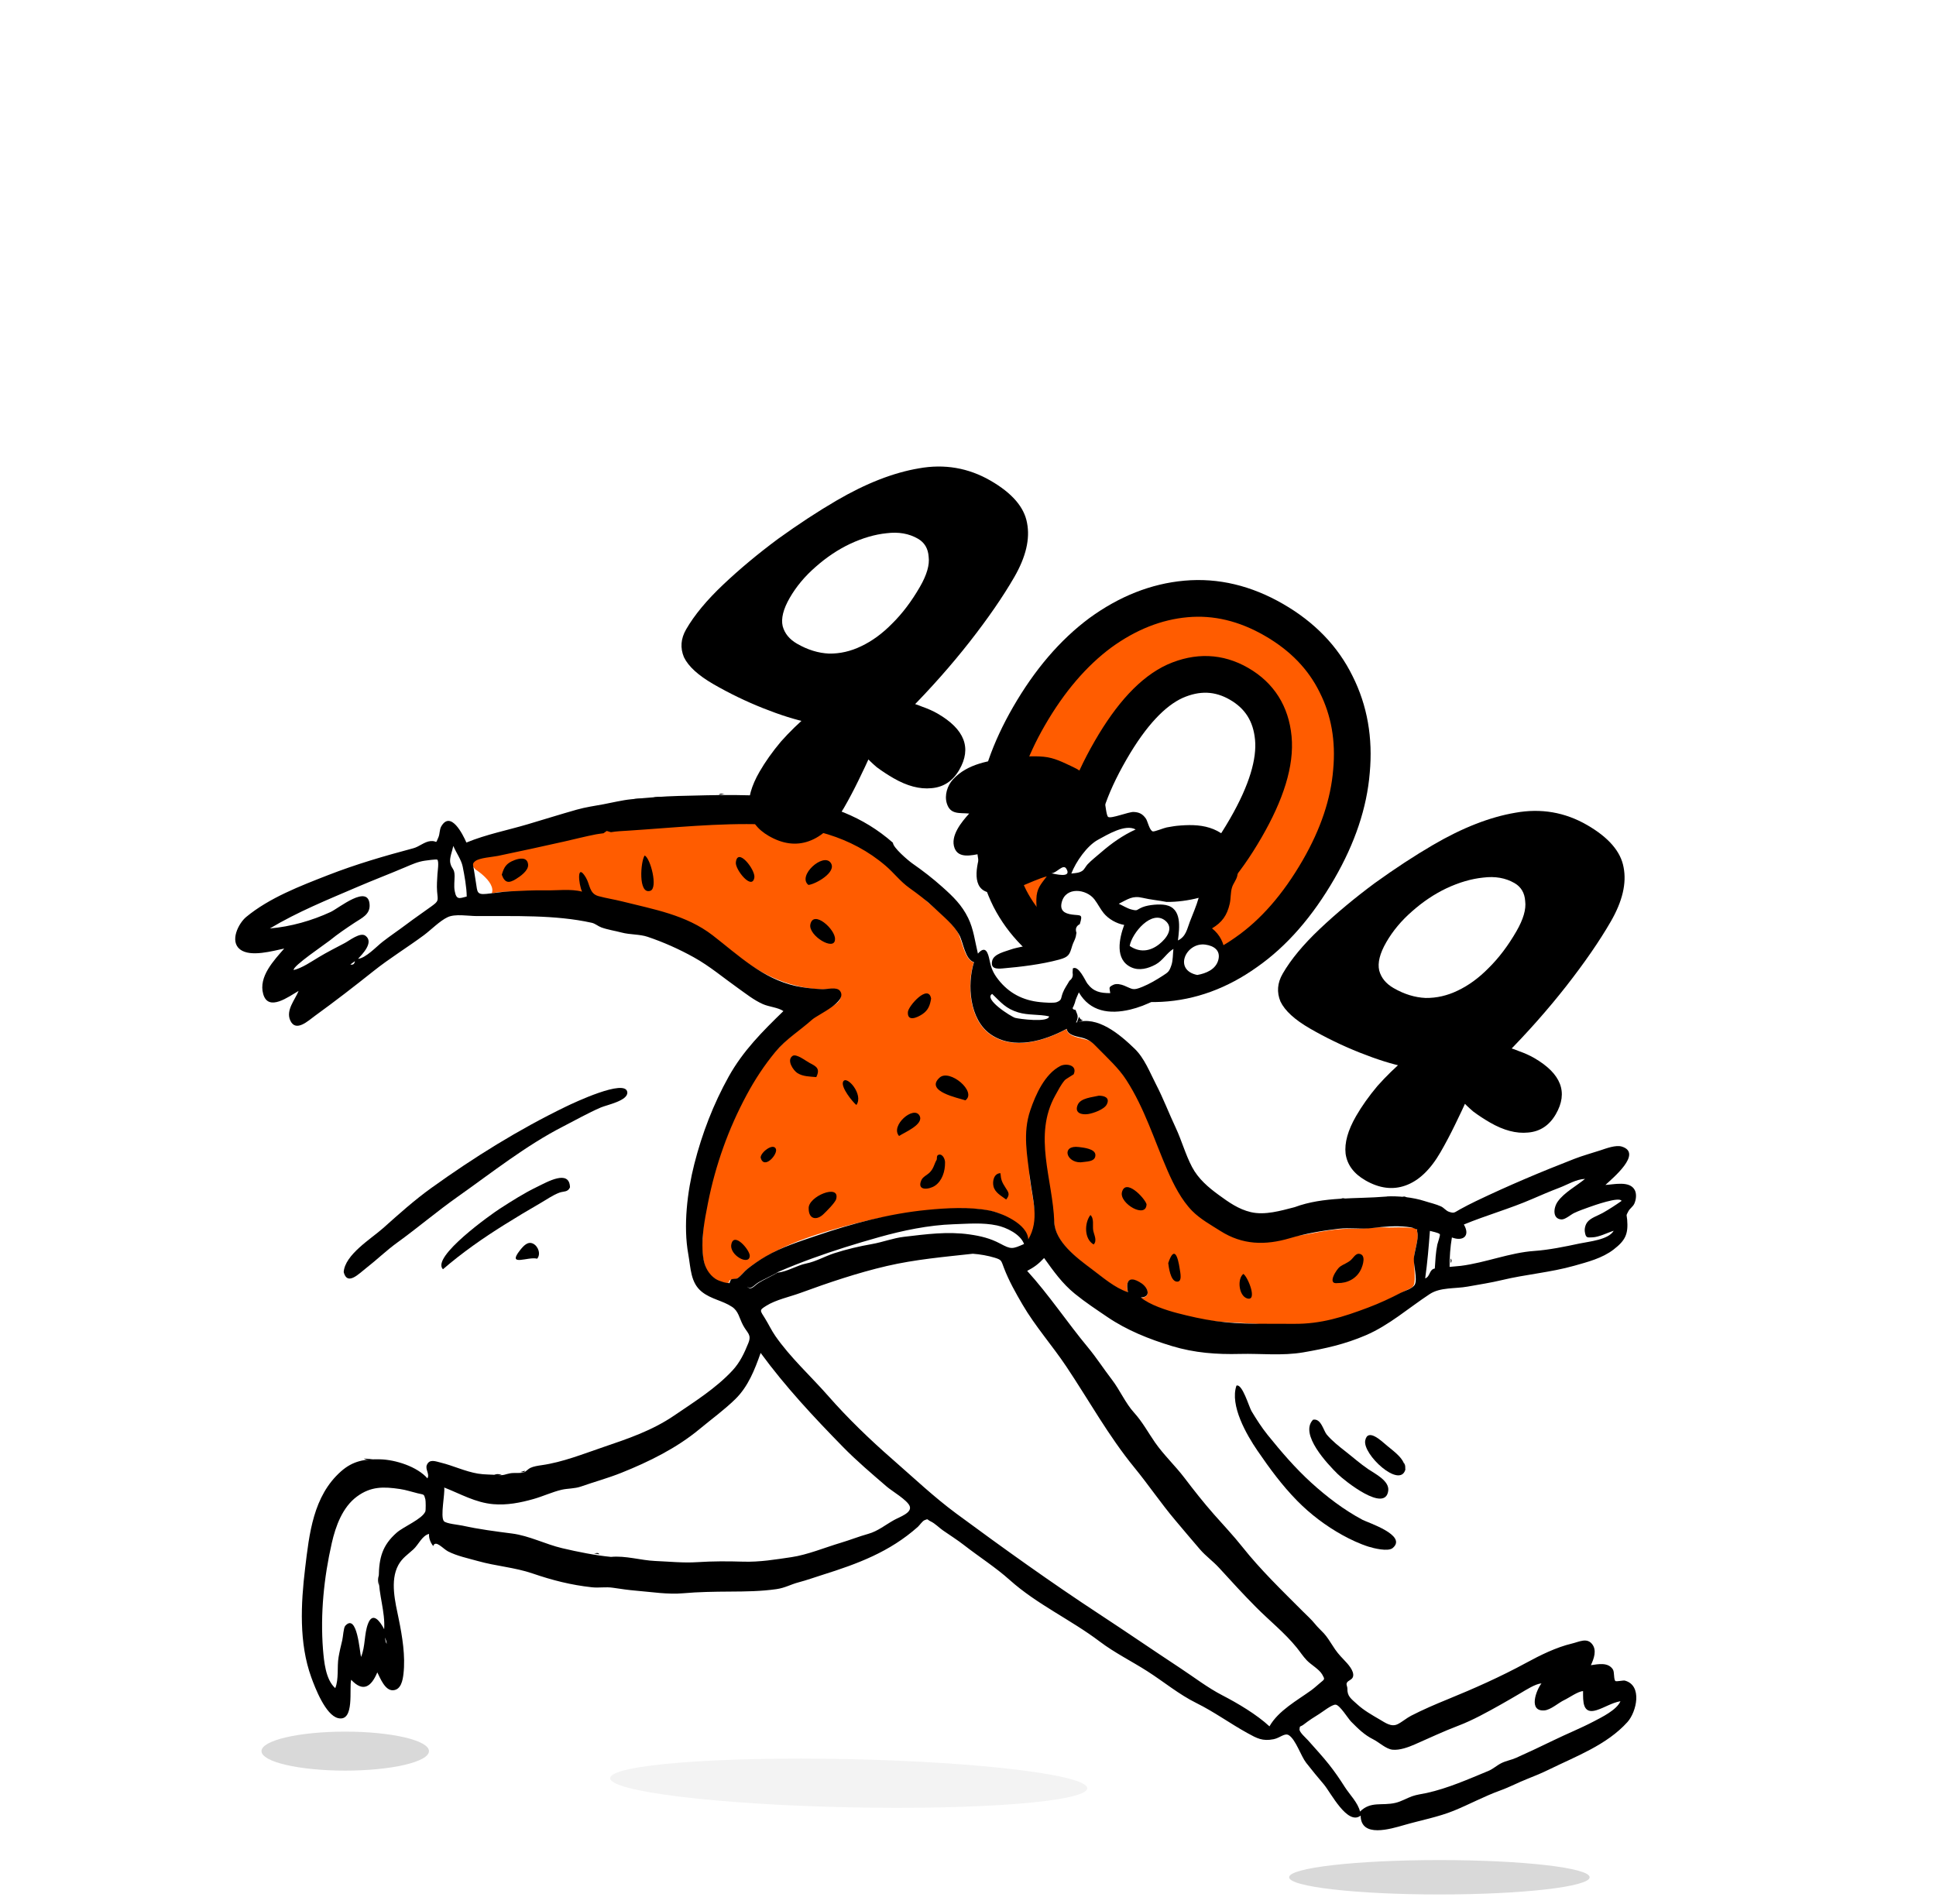 <svg width="844" height="830" viewBox="0 0 720 830" fill="none" xmlns="http://www.w3.org/2000/svg">
  <path
    d="M404.848 418.629C392.724 411.629 383.854 402.659 378.238 391.719C372.706 380.634 370.569 368.335 371.828 354.821C373.171 341.162 378.092 326.972 386.592 312.249C395.509 296.805 405.868 284.696 417.67 275.921C429.616 267.23 442.083 262.303 455.071 261.141C468.058 259.979 480.831 263.023 493.388 270.273C505.801 277.44 514.835 286.793 520.489 298.333C526.227 309.729 528.455 322.37 527.173 336.256C526.036 350.225 521.259 364.499 512.842 379.077C503.759 394.81 493.255 406.836 481.332 415.156C469.552 423.558 457.108 428.113 443.998 428.819C430.888 429.526 417.838 426.129 404.848 418.629ZM423.163 393.407C432.111 398.574 441.59 398.658 451.597 393.658C461.687 388.514 471.524 377.643 481.107 361.044C490.107 345.456 494.104 332.367 493.097 321.778C492.09 311.189 487.111 303.311 478.163 298.145C469.358 293.061 460.047 292.689 450.228 297.028C440.555 301.45 431.218 311.455 422.218 327.044C412.634 343.643 408.138 357.597 408.728 368.908C409.547 380.158 414.358 388.324 423.163 393.407Z"
    fill="#FF5C00" />
  <path
    d="M378.238 391.719L371.08 395.291L371.1 395.332L371.121 395.372L378.238 391.719ZM371.828 354.821L363.867 354.038L363.865 354.058L363.863 354.079L371.828 354.821ZM417.67 275.921L412.963 269.452L412.93 269.476L412.897 269.501L417.67 275.921ZM455.071 261.141L454.358 253.173L454.358 253.173L455.071 261.141ZM520.489 298.333L513.305 301.853L513.324 301.892L513.344 301.931L520.489 298.333ZM527.173 336.256L519.207 335.521L519.203 335.564L519.199 335.607L527.173 336.256ZM481.332 415.156L476.754 408.595L476.72 408.619L476.686 408.643L481.332 415.156ZM443.998 428.819L444.428 436.808L443.998 428.819ZM451.597 393.658L455.172 400.815L455.201 400.8L455.23 400.785L451.597 393.658ZM493.097 321.778L501.061 321.02L493.097 321.778ZM450.228 297.028L446.995 289.711L446.948 289.731L446.902 289.752L450.228 297.028ZM408.728 368.908L400.739 369.325L400.744 369.407L400.749 369.488L408.728 368.908ZM408.848 411.701C397.866 405.361 390.175 397.455 385.355 388.066L371.121 395.372C377.533 407.864 387.581 417.898 400.848 425.557L408.848 411.701ZM385.396 388.146C380.593 378.523 378.659 367.739 379.794 355.563L363.863 354.079C362.479 368.931 364.819 382.746 371.08 395.291L385.396 388.146ZM379.79 355.603C380.998 343.315 385.458 330.214 393.52 316.249L379.664 308.249C370.727 323.729 365.344 339.009 363.867 354.038L379.79 355.603ZM393.52 316.249C402.005 301.554 411.683 290.341 422.443 282.341L412.897 269.501C400.054 279.05 389.013 292.056 379.664 308.249L393.52 316.249ZM422.376 282.39C433.311 274.435 444.422 270.126 455.783 269.109L454.358 253.173C439.744 254.48 425.921 260.024 412.963 269.452L422.376 282.39ZM455.783 269.109C466.948 268.11 478.09 270.679 489.388 277.202L497.388 263.345C483.571 255.368 469.168 251.848 454.358 253.173L455.783 269.109ZM489.388 277.202C500.59 283.669 508.429 291.902 513.305 301.853L527.673 294.813C521.24 281.684 511.012 271.211 497.388 263.345L489.388 277.202ZM513.344 301.931C518.345 311.864 520.364 322.983 519.207 335.521L535.139 336.991C536.545 321.756 534.108 307.593 527.634 294.735L513.344 301.931ZM519.199 335.607C518.176 348.182 513.856 361.322 505.914 375.077L519.771 383.077C528.662 367.677 533.896 352.269 535.147 336.905L519.199 335.607ZM505.914 375.077C497.275 390.041 487.507 401.092 476.754 408.595L485.909 421.717C499.004 412.58 510.243 399.579 519.771 383.077L505.914 375.077ZM476.686 408.643C466.012 416.257 455.008 420.214 443.567 420.831L444.428 436.808C459.208 436.011 473.092 430.86 485.977 421.668L476.686 408.643ZM443.567 420.831C432.218 421.443 420.692 418.539 408.848 411.701L400.848 425.557C414.985 433.719 429.558 437.609 444.428 436.808L443.567 420.831ZM419.163 400.336C430.657 406.972 442.997 406.897 455.172 400.815L448.021 386.501C440.182 390.418 433.566 390.176 427.163 386.479L419.163 400.336ZM455.23 400.785C467.354 394.605 478.156 382.156 488.036 365.044L474.179 357.044C464.892 373.129 456.021 382.423 447.963 386.531L455.23 400.785ZM488.036 365.044C497.35 348.912 502.301 334.06 501.061 321.02L485.133 322.535C485.907 330.674 482.865 341.999 474.179 357.044L488.036 365.044ZM501.061 321.02C499.817 307.944 493.43 297.722 482.163 291.216L474.163 305.073C480.793 308.901 484.362 314.434 485.133 322.535L501.061 321.02ZM482.163 291.216C471.006 284.775 458.995 284.407 446.995 289.711L453.462 304.345C461.098 300.971 467.71 301.347 474.163 305.073L482.163 291.216ZM446.902 289.752C434.99 295.198 424.603 306.912 415.289 323.044L429.146 331.044C437.832 315.999 446.119 307.703 453.554 304.304L446.902 289.752ZM415.289 323.044C405.41 340.156 400.03 355.735 400.739 369.325L416.718 368.491C416.246 359.459 419.859 347.129 429.146 331.044L415.289 323.044ZM400.749 369.488C401.735 383.043 407.782 393.765 419.163 400.336L427.163 386.479C420.934 382.883 417.358 377.272 416.707 368.328L400.749 369.488Z"
    fill="black" />
  <path
    d="M533.217 514.631C528.165 511.714 525.299 507.846 524.617 503.026C524.08 498.29 525.604 492.818 529.187 486.612C531.687 482.282 534.787 477.913 538.486 473.505C542.33 469.181 546.492 465.137 550.975 461.374L550.524 465.155C544.844 463.993 538.248 461.917 530.737 458.928C523.225 455.938 516.005 452.443 509.077 448.443C502.437 444.61 498.155 440.694 496.23 436.695C494.532 432.636 494.85 428.586 497.183 424.544C500.766 418.338 506.16 411.829 513.363 405.019C520.567 398.208 528.545 391.556 537.298 385.062C546.195 378.652 554.706 373.077 562.831 368.338C575.599 360.891 587.527 356.231 598.616 354.357C609.788 352.34 620.209 354.123 629.88 359.706C639.262 365.123 644.568 371.265 645.799 378.134C647.173 385.086 645.319 392.965 640.236 401.769C635.319 410.285 628.817 419.714 620.729 430.056C612.725 440.253 603.874 450.25 594.176 460.047L592.736 456.041C595.174 456.486 597.631 457.23 600.107 458.275C602.666 459.175 604.884 460.167 606.76 461.251C618.596 468.084 621.764 476.264 616.264 485.79C613.43 490.698 609.387 493.367 604.135 493.798C599.026 494.313 593.513 492.862 587.595 489.445C584.997 487.945 582.555 486.343 580.267 484.637C578.208 482.871 576.479 481.199 575.08 479.622L577.437 479.539C576.143 482.448 574.431 486.079 572.303 490.432C570.259 494.64 568.153 498.62 565.986 502.373C561.57 510.023 556.463 514.869 550.665 516.91C545.095 518.89 539.279 518.131 533.217 514.631ZM545.529 430.806C550.148 433.473 554.803 434.91 559.495 435.117C564.27 435.179 568.926 434.115 573.463 431.923C578.228 429.67 582.718 426.393 586.934 422.091C591.377 417.728 595.432 412.371 599.099 406.02C602.099 400.824 603.369 396.458 602.909 392.921C602.677 389.323 601.118 386.69 598.231 385.024C594.334 382.774 589.79 381.978 584.598 382.637C579.489 383.152 574.17 384.699 568.638 387.279C563.335 389.799 558.317 393.156 553.585 397.352C548.937 401.404 545.196 405.884 542.362 410.791C539.529 415.699 538.498 419.818 539.268 423.15C540.122 426.338 542.209 428.89 545.529 430.806Z"
    fill="black" />
  <path
    d="M281.835 533.128C306.48 509.482 353.161 516.892 373.421 523.553H375.502C380.914 529.797 391.904 542.286 392.57 542.286C393.236 542.286 384.799 545.894 380.498 547.698L358.434 542.286L321.8 547.698L261.436 567.68C257.967 566.015 257.19 556.773 281.835 533.128Z"
    fill="white" />
  <path fill-rule="evenodd" clip-rule="evenodd"
    d="M369.75 451.041C379.788 458.052 393.232 453.941 402.984 448.665C403.57 452.752 411.208 452.364 413.945 454.335C418.258 457.441 423.091 463.096 426.475 467.215C434.289 476.729 439.119 490.024 443.493 501.423C447.999 513.162 453.562 523.231 465.143 529.758C468.885 531.866 472.509 534.694 476.349 536.672C480.94 539.037 486.259 540.193 491.309 539.814C497.325 539.362 502.515 539.174 508.413 538.04C514.715 536.829 521.441 535.56 527.684 535.751C532.317 535.893 536.994 534.95 541.51 535.164C544.283 535.295 547.031 535.06 549.798 535.176C550.895 535.221 551.752 535.213 552.883 535.315C555.565 535.556 555.608 535.266 556.002 537.642C556.467 540.451 554.671 545.013 554.494 547.896C554.288 551.247 554.856 554.556 554.734 557.878C554.596 561.61 553.521 561.267 550.26 562.978C547.097 564.638 544.09 566.237 540.82 567.7C531.455 571.893 521.565 575.996 511.234 577.151C498.839 578.538 485.926 577.068 473.609 576.534C466.746 576.238 459.634 575.06 453.032 573.375C447.838 572.049 439.419 569.357 435.361 565.872C440.005 565.663 438.376 561.54 435.666 559.717C430.727 556.396 428.514 557.99 429.697 563.561C423.883 561.657 418.684 557.044 413.735 553.35C407.371 548.601 397.927 541.466 397.551 532.923C397.126 523.289 385.778 503.845 386.959 513.983C388.02 523.095 392.005 535.411 386.959 543.947C386.74 538.83 377.62 530.422 373.327 528.981C365.692 526.418 356.627 526.815 348.674 527.304C333.938 528.208 319.158 531.106 305.02 535.011C290.758 538.95 275.491 544.067 263.646 553.419C262.187 554.572 260.824 556.483 259.339 557.476C258.821 557.822 257.269 557.625 256.531 558.009C254.567 559.028 257.547 559.2 254.318 559.439C253.619 559.49 251.785 558.741 251.31 558.525C243.501 554.98 243.944 545.501 244.41 538.238C245.479 521.548 250.869 504.707 257.453 489.472C263.343 475.845 271.377 461.236 283.023 451.694C288.118 447.521 293.178 442.625 299.046 439.65C301.275 438.521 305.284 436.753 304.405 433.376C303.467 429.772 299.205 431.527 296.209 431.382C280.644 430.633 268.095 424.08 256.311 414.117C244.234 403.908 231.544 400.46 216.553 396.601C212.236 395.49 182.557 388.358 178.298 388.395C173.586 388.437 168.893 388.59 164.185 388.679C161.387 388.732 158.586 388.726 155.784 388.951C153.529 389.132 151.044 390.064 148.797 389.822C146.691 389.596 146.856 390.221 145.821 388.656C145.092 387.555 145.289 385.275 145.078 383.934C144.894 382.763 144.709 381.591 144.525 380.42C143.944 376.723 141.227 374.833 144.222 373.339C148.622 371.144 157.686 369.153 162.499 368.272C167.106 367.429 193.189 361.186 201.909 359.488C206.253 358.642 258.847 356.684 260.809 356.67C279.705 356.54 320 366.948 329.052 375.266C338.104 383.584 338.114 389.617 342.026 392.982C346.398 396.742 352.316 401.419 355.391 406.293C357.47 409.588 358.268 418.307 362.52 419.59C359.432 429.474 360.545 444.611 369.75 451.041Z"
    fill="#FF5C00" />
  <path
    d="M557.008 561.436L559.089 529.797C562.975 530.352 570.829 531.462 571.162 531.462C571.495 531.462 612.653 516.753 633.191 509.398L634.856 518.141H637.354L648.594 522.304L643.182 531.462C644.153 531.879 645.846 533.461 644.847 536.458C643.848 539.455 638.88 544.09 636.521 546.033L593.642 552.277L557.008 561.436Z"
    fill="white" stroke="black" />
  <path
    d="M134.048 365.775L48.707 403.242V405.74H75.766L59.531 423.224L75.766 436.546L104.491 417.396C112.54 410.735 131.967 396.665 145.288 393.667C158.61 390.67 150.839 382.705 145.288 379.097L134.048 365.775Z"
    fill="white" />
  <path
    d="M353.854 537.29L263.518 570.178C263.518 570.178 266.831 570.79 270.178 578.92C273.092 585.998 266.57 596.821 261.436 601.401C252.416 608.061 221.804 626.545 171.515 647.194C145.538 654.853 132.661 647.055 129.469 642.198L124.474 648.026L99.496 642.198C94.222 644.557 82.094 653.771 75.766 671.755C69.439 689.739 72.02 714.495 74.101 724.625L86.59 744.608C87.145 740.167 88.588 729.954 89.921 724.625C91.253 719.297 94.916 725.18 96.582 728.788L102.826 720.879H111.152L107.405 686.326C108.238 682.44 110.736 673.753 114.066 670.09C117.396 666.427 124.335 666.066 127.388 666.343L224.385 687.575L301.401 680.914L342.198 655.936L490.401 757.929L499.976 752.517L527.868 788.735L536.194 792.898L633.608 757.929C637.909 753.211 646.763 742.609 647.762 737.947C648.761 733.284 638.742 737.114 633.608 739.612C633.746 736.698 630.277 732.285 615.29 737.947C600.304 743.608 613.209 730.592 621.535 723.376L557.425 754.599H536.194L518.709 730.037L501.224 716.299L379.249 550.196L353.854 537.29Z"
    fill="white" />
  <path
    d="M368.841 443.543L367.592 421.063L388.407 416.484L396.733 409.406V389.424L395.484 376.935L415.466 363.197L433.783 359.451L452.517 374.854L467.504 386.926L461.675 402.329C463.618 404.272 468.086 409.073 470.418 412.737C473.332 417.316 470.834 418.565 467.504 424.81C464.173 431.054 463.341 429.389 459.178 431.054C455.847 432.386 452.517 427.446 451.268 424.81L449.186 428.14L418.38 437.715L407.973 428.14L400.063 446.041C394.79 447.428 381.163 448.872 368.841 443.543Z"
    fill="white" />
  <path fill-rule="evenodd" clip-rule="evenodd"
    d="M90.738 420.52C91.937 420.796 92.517 420.32 92.725 419.081C91.94 419.65 91.339 420.085 90.738 420.52ZM106.433 713.96C105.37 714.019 106.422 716.713 106.558 716.702C106.516 715.788 106.475 714.874 106.433 713.96ZM396.317 380.76C397.702 380.993 405.503 383.126 402.877 378.775C401.465 376.437 398.619 380.762 396.317 380.76ZM370.542 433.359C366.574 435.555 378.817 443.308 380.569 443.794C382.28 444.268 395.182 445.979 395.336 443.137C390.833 442.141 386.31 442.743 381.898 441.412C376.499 439.783 374.415 437.102 370.542 433.359ZM563.505 553.083C563.742 549.547 563.885 546.114 564.603 542.633C564.752 541.911 565.968 538.58 565.698 538.146C565.274 537.467 562.04 536.9 561.372 536.672C560.858 543.597 560.274 550.5 559.312 557.383C561.572 556.603 560.982 553.495 563.505 553.083ZM141.465 390.893C141.465 387.103 140.455 381.465 139.699 377.787C139.081 374.781 136.88 371.856 135.622 368.832C135.229 370.914 133.854 374.093 134.294 376.216C134.869 378.983 136.18 378.529 136.18 381.935C136.18 384.006 135.837 386.364 136.214 388.401C136.954 392.413 138.142 391.772 141.465 390.893ZM433.086 361.655C428.543 359.138 420.777 363.925 416.704 366.126C411.869 368.74 407.005 375.767 405.044 380.87C406.965 380.657 408.59 380.621 409.986 379.586C410.705 379.054 411.462 377.55 412.141 376.84C413.892 375.008 416.098 373.303 418.019 371.636C422.599 367.665 427.551 364.15 433.086 361.655ZM459.941 425.097C463.715 424.433 468.065 422.719 469.144 418.469C470.188 414.362 467.177 412.373 463.498 411.863C455.056 410.689 449.347 422.938 459.941 425.097ZM430.485 412.421C434.646 415.327 439.196 414.96 443.317 411.713C446.617 409.114 449.839 404.669 446.098 401.491C440.09 396.386 431.477 406.832 430.485 412.421ZM610.004 733.975C607.398 734.134 603.198 736.857 600.913 738.199C598.046 739.881 595.03 741.655 592.257 743.207C586.503 746.428 580.038 750.043 573.658 752.459C567.402 754.827 561.094 757.805 554.706 760.606C551.973 761.804 548.148 763.204 545.05 762.878C542.214 762.581 539.236 759.665 536.696 758.388C532.751 756.405 530.186 753.83 527.033 750.657C525.66 749.275 522.164 743.466 520.31 743.249C518.726 743.063 514.396 746.528 513.16 747.271C511.248 748.422 508.363 750.308 506.547 751.754C504.749 753.185 504.649 752.133 504.524 754.013C504.438 755.29 507.369 757.798 508.272 758.827C511.308 762.287 514.477 765.673 517.343 769.282C519.806 772.382 522.097 775.71 524.213 779.058C526.264 782.305 530.065 786.063 530.892 789.861C535.664 785.189 540.351 787.467 546.349 786.06C548.946 785.45 551.253 784.01 553.685 783.157C555.713 782.446 557.891 782.213 559.978 781.752C569.236 779.708 578.218 775.708 586.877 772.131C588.9 771.295 590.578 769.698 592.532 768.732C594.626 767.697 596.913 767.352 599.024 766.4C604.455 763.951 609.962 761.376 615.332 758.755C621.093 755.943 627.164 753.511 632.816 750.543C636.231 748.75 642.856 745.536 644.434 741.74C640.661 742.416 637.494 744.565 634 745.652C627.838 747.569 628.14 741.769 628.14 737.348C626.078 737.348 621.938 740.306 619.964 741.223C617.415 742.409 614.071 745.542 611.241 745.752C604.238 746.273 607.622 737.061 610.004 733.975ZM362.608 419.514C358.696 418.333 357.914 410.856 356.257 407.763C353.814 403.202 349.131 399.508 345.396 395.944C341.959 392.666 338.28 389.892 334.425 387.139C330.477 384.319 327.744 380.609 324.113 377.499C308.947 364.512 290.428 360.115 270.856 359.436C251.194 358.755 231.35 360.926 211.594 362.189C209.076 362.349 206.827 362.42 204.315 362.845C203.712 362.663 203.109 362.48 202.506 362.298L201.108 363.304C200.14 363.447 198.762 363.595 197.871 363.768C193.267 364.66 188.666 365.848 184.064 366.889C174.31 369.094 164.878 371.121 155.047 373.181C152.703 373.672 147.001 373.988 145.163 375.475C143.736 376.629 144.269 377.083 144.603 379.203C144.909 381.153 145.215 383.102 145.522 385.052C146.118 388.837 145.859 390.143 149.951 389.751C153.47 389.414 156.899 388.79 160.456 388.629C165.571 388.396 170.77 388.099 175.886 388.2C180.954 388.301 186.793 387.46 191.754 388.759C190.225 385.553 189.324 375.842 193.383 382.562C195.291 385.721 194.819 389.593 198.921 390.721C202.265 391.64 205.904 392.177 209.351 393.049C222.941 396.49 237.106 398.861 248.699 407.818C260.061 416.596 270.403 426.702 284.946 429.906C288.435 430.675 292.677 431.123 296.35 431.3C298.489 431.403 302.741 430.108 304.195 432.04C307.725 436.729 294.651 442.246 292.031 444.582C286.704 449.331 280.683 453.043 276.071 458.586C271.251 464.379 267.108 470.691 263.558 477.298C255.57 492.16 249.929 507.92 246.65 524.462C245.098 532.293 243.344 541.263 244.739 549.276C245.302 552.509 247.114 555.728 249.902 557.571C250.808 558.17 251.944 558.585 252.992 558.9C253.982 559.225 254.997 559.417 256.038 559.476C256.153 558.891 256.375 558.351 256.703 557.858C257.44 557.475 258.991 557.672 259.508 557.326C260.993 556.333 262.354 554.423 263.812 553.271C266.345 551.271 269.079 549.371 271.865 547.756C278.89 543.684 286.539 541.29 294.057 538.728C309.534 533.456 325.744 529.134 342.177 527.524C350.85 526.675 360.596 526.153 369.191 527.762C374.733 528.8 385.979 533.669 386.268 540.397C391.294 531.893 388.107 522.946 387.029 513.856C385.823 503.697 383.753 494.101 387.164 484.075C389.484 477.254 393.476 468.256 400.26 464.772C402.69 463.525 407.875 464.278 406.075 468.399C406.029 468.505 402.645 470.431 402.164 470.992C400.518 472.909 399.272 475.414 398.045 477.614C388.295 495.112 396.971 514.216 397.611 532.785C397.907 541.358 407.434 548.462 413.782 553.202C418.716 556.885 423.935 561.508 429.732 563.408C428.551 557.839 430.761 556.246 435.697 559.566C438.405 561.388 440.032 565.508 435.393 565.716C439.051 568.86 446.523 571.296 451.172 572.506C456.62 573.924 462.195 575.187 467.869 575.99C479.2 577.593 490.737 577.084 502.129 577.201C513.859 577.321 523.647 574.189 534.423 570.12C539.37 568.252 544.019 566.092 548.724 563.639C550.32 562.806 553.94 561.84 554.817 560.018C555.948 557.671 554.258 551.584 554.359 548.9C554.465 546.043 556.585 540.106 555.938 537.503C555.319 535.011 556.888 536.761 554.357 535.515C553.673 535.178 552.138 535.004 551.3 534.909C546.614 534.381 541.073 534.815 536.519 535.402C531.302 536.074 526.468 535.168 521.395 535.767C514.354 536.599 507.13 537.847 500.328 539.863C489.595 543.045 479.662 542.818 470.071 536.732C466.014 534.157 461.235 531.514 457.757 527.991C453.084 523.255 449.658 516.511 447.019 510.464C441.213 497.161 436.983 483.194 429.034 470.92C425.627 465.66 420.89 461.38 416.514 456.901C414.444 454.783 413.254 453.562 410.419 452.651C408.132 451.916 403.487 451.691 403.04 448.573C393.296 453.848 379.865 457.95 369.833 450.947C360.636 444.528 359.525 429.382 362.608 419.514ZM362.103 546.641C349.405 548.043 337.108 549.094 324.62 551.985C312.021 554.901 298.878 559.347 286.918 563.737C282.227 565.459 276.282 566.674 272.035 569.341C268.883 571.319 269.276 571.245 271.538 574.889C273.053 577.331 274.327 580.063 275.947 582.406C282.534 591.932 291.557 600.081 299.128 608.724C307.492 618.272 317.292 627.726 326.878 636.093C336.097 644.14 345.187 652.761 354.989 659.992C375.422 675.063 396.115 689.926 417.35 703.844C429.143 711.574 440.654 719.493 452.48 727.278C458.628 731.325 464.365 735.795 470.898 739.176C477.638 742.665 485.872 747.551 491.421 752.703C495.294 745.854 503.485 741.42 509.614 736.989C510.838 736.105 512.153 734.91 513.326 733.918C515.557 732.031 515.669 732.345 514.477 730.185C513.166 727.811 509.59 725.898 507.717 723.933C506.004 722.135 504.874 720.314 503.318 718.391C498.145 711.995 491.481 706.684 485.691 700.865C480.116 695.264 474.933 689.576 469.484 683.611C466.785 680.657 463.719 678.531 461.131 675.542C457.538 671.39 453.994 667.138 450.446 662.945C444.078 655.419 438.729 647.432 432.533 639.868C421.26 626.105 412.709 610.546 402.841 595.782C396.786 586.723 389.298 578.265 383.792 568.845C380.76 563.657 377.839 558.487 375.667 552.818C374.429 549.589 374.728 549.337 371.707 548.392C368.792 547.48 365.112 546.848 362.103 546.641ZM204.345 678.82C210.773 678.2 217.386 680.334 223.624 680.597C229.69 680.854 235.895 681.514 241.971 681.114C248.64 680.677 255.347 680.69 261.99 680.896C269.191 681.12 276.051 679.954 282.992 678.936C290.008 677.907 297.65 674.716 304.509 672.675C308.567 671.467 312.47 669.901 316.547 668.762C320.67 667.611 323.956 664.875 327.713 662.775C330.276 661.342 335.711 659.607 334.573 656.66C333.562 654.041 326.821 650.11 324.616 648.208C318.096 642.582 311.486 636.999 305.446 630.824C292.635 617.727 280.427 604.663 269.604 589.882C267.033 597.156 264.194 604.537 258.51 610.075C253.681 614.78 248.115 618.813 242.956 623.097C232.938 631.417 220.884 637.344 208.918 642.136C202.996 644.508 197.271 646.029 191.304 648.126C188.479 649.12 185.472 648.926 182.823 649.549C178.81 650.494 174.618 652.446 170.553 653.593C164.824 655.211 159.031 656.345 153.04 655.83C145.244 655.159 138.762 651.337 131.662 648.572C132.031 651.334 129.91 661.125 131.482 663.192C132.354 664.337 137.932 664.808 139.66 665.194C146.711 666.768 154.217 667.72 161.262 668.632C168.733 669.6 175.779 673.298 183.069 675.018C189.948 676.642 197.547 678.155 204.345 678.82ZM78.805 719.113C79.254 724.354 79.909 732.277 84.152 736.047C85.777 732.103 84.876 726.772 85.595 722.569C86.023 720.066 86.604 717.602 87.209 715.136C87.552 713.737 87.763 709.701 88.494 708.889C93.742 703.052 94.805 720.424 95.4 722.444C97.342 717.759 96.701 712.558 98.426 707.982C100.49 702.507 103.716 706.913 105.475 710.35C105.994 702.791 103.024 695.172 103.129 687.469C103.242 679.254 104.639 673.789 110.931 668.258C113.94 665.613 121.975 662.377 123.422 659.051C123.669 658.487 123.606 654.317 123.445 653.736C122.77 651.292 123.022 651.794 120.055 651.082C117.455 650.458 115.036 649.618 112.405 649.228C105.239 648.166 99.718 648.016 93.644 652.478C87.328 657.119 84.326 665.376 82.641 672.788C79.199 687.927 77.613 703.622 78.805 719.113ZM574.894 551.916C585.627 550.547 596.252 546.156 606.838 545.426C613.203 544.988 620.299 543.53 626.534 542.194C630.635 541.315 639.202 540.592 641.491 536.625C638.726 537.476 635.079 539.415 632.189 539.49C630.064 539.546 629.324 539.947 628.904 537.031C628.703 535.635 629.157 533.961 630.004 532.864C631.462 530.975 634.586 530.051 636.708 528.849C639.567 527.23 642.226 525.497 644.919 523.612C644.098 521.575 632.622 525.661 630.825 526.307C628.597 527.108 626.338 527.885 624.199 528.906C622.796 529.577 620.363 531.741 618.778 531.683C614.771 531.538 615.132 526.703 617.074 523.924C619.824 519.989 625.307 517.06 628.999 514.001C625.051 514.169 621.464 516.477 617.836 517.857C613.827 519.384 609.763 521.117 605.84 522.82C596.212 527 585.955 529.865 576.165 533.898C579.108 538.918 575.763 541.389 570.955 539.543C570.231 543.778 569.948 548.091 569.948 552.376C571.596 552.222 573.245 552.069 574.894 551.916ZM128.71 381.049C128.764 380.121 129.466 375.597 128.634 374.814C128.342 374.541 123.66 375.2 123.199 375.268C120.154 375.715 117.637 376.855 114.785 378.07C107.806 381.043 100.747 383.725 93.781 386.719C80.739 392.323 67.82 397.528 55.644 404.814C64.692 404.049 73.948 401.428 82.186 397.608C85.671 395.993 98.75 385.132 99.135 394.582C99.305 398.764 95.704 400.251 92.663 402.266C88.94 404.733 85.291 407.179 81.834 410.003C79.995 411.505 65.337 421.363 66.046 422.94C69.77 422.05 73.772 419.239 77.052 417.28C80.701 415.098 84.529 413.158 88.297 411.175C90.353 410.093 95.042 406.335 97.3 407.978C101.213 410.826 95.85 416.117 94.088 418.064C97.513 417.708 102.103 412.721 104.767 410.643C108.137 408.014 111.681 405.666 115.101 403.079C118.675 400.375 122.419 397.839 126.048 395.201C129.438 392.737 128.889 392.751 128.556 388.691C128.348 386.142 128.564 383.594 128.71 381.049ZM276.952 554.89C281.361 554.438 285.314 551.725 289.548 550.875C293.72 550.038 297.658 547.715 301.761 546.397C307.157 544.664 312.619 543.382 318.194 542.404C322.872 541.583 327.387 539.804 332.07 539.26C341.733 538.137 350.959 536.839 360.688 538.223C365.504 538.907 369.722 539.918 374.029 542.22C378.822 544.782 379.294 544.655 384.441 542.39C382.832 538.059 376.728 535.183 372.632 534.302C366.46 532.973 359.991 533.572 353.706 533.781C342.853 534.143 331.584 536.501 321.185 539.424C301.249 545.028 282.09 551.553 263.766 560.889C265.316 563.019 266.95 560.43 268.746 559.335C271.37 557.735 274.275 556.444 276.952 554.89ZM446.549 393.249C443.072 392.562 439.595 392.285 436.123 391.459C431.735 390.414 429.813 392.003 425.728 394.045C427.363 394.79 429.446 396.079 431.185 396.529C434.246 397.321 433.222 396.68 436.132 395.515C438.714 394.481 443.574 394.065 446.23 394.604C453.346 396.048 452.204 404.448 451.523 410.046C455.029 408.343 455.473 405.135 456.72 401.872C458.069 398.34 459.521 395.133 460.559 391.46C456.12 392.622 451.161 393.298 446.549 393.249ZM502.399 526.332C515.022 521.619 529.199 522.823 542.183 521.724C547.181 521.301 554.088 522.058 559.006 523.66C561.363 524.427 564.016 524.989 566.25 526.027C567.451 526.586 568.421 527.925 569.655 528.339C572.071 529.149 571.946 528.674 574.535 527.255C576.806 526.01 579.094 524.823 581.427 523.703C595.543 516.931 609.788 510.927 624.314 505.28C628.086 503.813 631.836 502.825 635.711 501.546C638.159 500.739 642.438 499.092 645.071 499.929C654.25 502.849 640.895 513.815 637.886 516.639C641.631 516.464 648.509 514.716 650.677 518.882C651.576 520.61 651.26 523.136 650.455 524.864C649.865 526.13 648.58 526.86 647.931 528.055C646.708 530.308 647.179 529.498 647.365 531.754C647.881 538.018 646.654 540.792 641.434 544.81C636.501 548.609 630.12 550.228 624.237 551.89C613.947 554.798 603.151 555.622 592.73 558.132C587.829 559.312 582.713 560.076 577.799 560.967C572.34 561.956 565.92 561.19 561.299 564.22C552.066 570.276 543.599 577.835 533.35 582.215C524.304 586.081 515.872 587.973 506.153 589.642C497.004 591.213 487.527 590.098 478.693 590.323C468.361 590.587 458.778 589.881 448.929 586.903C438.913 583.875 429.252 580 420.731 574.208C415.916 570.936 411.123 567.782 406.593 564.097C401.068 559.602 397.307 554.278 393.175 548.503C390.802 551.063 388.904 552.485 385.798 554.123C395.283 564.543 403.292 576.631 412.293 587.481C416.045 592.003 419.157 596.879 422.714 601.497C426.234 606.068 428.576 611.723 432.441 615.976C436.049 619.945 438.493 624.546 441.552 628.95C445.303 634.351 450.35 639.077 454.344 644.334C458.465 649.76 462.683 655.112 467.16 660.201C471.309 664.916 475.724 669.562 479.605 674.461C487.5 684.429 496.854 693.437 505.831 702.439C507.672 704.284 509.693 706.072 511.327 708.106C512.532 709.606 513.704 710.599 515.155 712.161C516.371 713.469 517.855 715.755 518.849 717.337C520.603 720.131 521.654 721.357 523.959 723.772C525.479 725.365 528.51 728.535 527.86 731.007C527.461 732.524 525.624 732.576 525.108 733.843C524.82 734.549 525.415 735.449 525.392 736.158C525.284 739.637 526.971 740.601 529.744 743.149C532.54 745.719 536.15 747.773 539.443 749.69C541.926 751.137 544.501 753.101 547.251 751.782C549.162 750.864 551.148 749.116 553.158 748.079C558.247 745.453 563.743 743.096 568.931 740.98C580.528 736.25 592.152 731.101 603.283 725.041C609.562 721.623 616.412 718.238 623.326 716.59C626.439 715.847 629.724 713.979 632.017 716.752C634.292 719.502 632.825 723.253 631.549 726.033C634.769 725.569 639.037 724.661 641.121 727.852C641.91 729.06 641.398 732.25 642.26 732.953C642.641 733.263 645.716 732.587 646.323 732.747C654.173 734.813 651.436 746.446 647.488 750.827C638.468 760.836 625.011 765.771 613.271 771.537C610.199 773.045 607.087 774.336 603.922 775.576C599.868 777.166 596.158 779.174 592.042 780.657C585.186 783.129 578.559 786.72 571.876 789.449C565.053 792.236 557.455 793.627 550.287 795.694C544.206 797.446 531.301 801.448 531.169 791.623C525.43 796.093 518.091 781.502 515.169 778.056C512.533 774.949 509.911 771.791 507.411 768.574C505.129 765.637 502.886 758.494 499.896 756.58C498.069 755.41 496.047 757.751 493.236 758.309C488.356 759.278 485.938 757.905 481.822 755.638C474.283 751.485 467.33 746.378 459.6 742.561C451.946 738.781 445.415 733.3 438.237 728.707C431.359 724.305 423.919 720.637 417.461 715.748C404.797 706.159 390.071 699.536 378.189 688.887C372.065 683.397 364.878 678.825 358.341 673.735C355.363 671.415 352.213 669.442 349.12 667.296C347.379 666.087 345.705 664.292 343.798 663.373C341.906 662.461 342.867 662.103 341.098 662.792C340.089 663.184 338.933 665.014 338.103 665.751C325.828 676.656 311.966 681.813 296.474 686.679C292.966 687.78 289.702 688.977 286.143 689.909C282.747 690.798 280.262 692.329 276.566 692.863C269.748 693.849 263.033 693.902 256.167 693.943C249.405 693.983 242.45 694.086 235.885 694.671C229.128 695.273 222.101 694.115 215.47 693.567C212.113 693.289 208.645 692.793 205.282 692.281C202.003 691.783 199.233 692.416 196.006 692.063C186.936 691.073 178.861 689.017 170.219 686.059C162.332 683.36 154.278 682.873 146.298 680.619C142.056 679.421 137.252 678.435 133.343 676.43C131.122 675.29 127.853 671.194 126.853 674.098C125.668 672.57 124.912 670.756 125.042 668.791C122.007 669.535 120.472 673.456 118.245 675.509C115.777 677.785 113.347 679.279 111.665 682.36C107.9 689.257 110.346 698.679 111.83 705.912C113.385 713.499 114.791 722.083 113.892 729.827C113.564 732.649 112.816 736.777 109.343 736.962C105.809 737.151 103.739 731.601 102.488 729.169C99.782 735.617 96.233 737.888 91.095 732.397C90.118 736.055 92.749 750.833 85.411 749.122C79.91 747.84 75.323 735.804 73.687 731.28C68.3 716.39 69.147 699.295 71.012 683.817C72.821 668.804 74.499 652.287 86.667 641.525C91.932 636.869 97.068 636.105 103.743 636.276C110.45 636.449 119.868 639.448 124.338 644.569C125.445 642.674 123.223 640.62 124.116 638.659C125.308 636.039 127.8 637.136 130.216 637.729C135.673 639.069 140.743 641.567 146.362 642.512C149.239 642.996 152.202 642.849 155.081 643.141C157.614 643.398 158.288 642.746 160.487 642.358C162.22 642.052 164.851 642.488 166.487 641.92C167.171 641.682 168.313 640.449 169.165 640.031C170.556 639.351 172.636 639.041 174.162 638.823C183.343 637.516 192.121 633.966 201.011 630.943C211.814 627.27 222.305 623.73 231.884 617.202C240.654 611.227 250.097 605.334 257.34 597.519C260.589 594.015 262.468 589.991 264.227 585.631C265.773 581.8 263.776 581.308 261.902 577.751C260.256 574.626 259.966 571.678 257.128 569.79C252.981 567.032 248.077 566.501 244.003 563.266C238.994 559.288 239.166 552.952 238.064 546.894C235.809 534.506 237.621 519.553 240.695 507.474C244.072 494.207 249.012 481.373 255.664 469.419C261.935 458.149 270.415 449.695 279.529 440.842C277.238 439.25 273.282 439.012 270.553 437.79C266.567 436.006 263.306 433.358 259.833 430.898C253.346 426.306 247.47 421.284 240.507 417.414C234.04 413.819 227.219 410.776 220.324 408.456C216.825 407.278 212.678 407.576 209.016 406.599C206.157 405.836 202.911 405.371 200.142 404.352C198.714 403.827 197.461 402.673 195.989 402.346C179.988 398.79 162.275 399.498 145.659 399.407C142.111 399.388 136.445 398.348 133.15 399.892C129.711 401.505 125.858 405.478 122.779 407.759C115.53 413.127 107.874 417.787 100.835 423.397C92.5 430.039 83.987 436.623 75.347 442.881C72.383 445.028 66.974 450.23 64.556 444.959C62.483 440.437 66.655 435.899 68.174 432.045C63.902 434.49 54.979 441.273 52.752 433.427C50.598 425.841 57.429 418.728 61.906 413.579C56.883 414.604 47.203 417.443 42.66 413.953C38.002 410.375 41.998 402.56 45.313 399.814C55.414 391.448 68.892 386.295 80.984 381.575C93.256 376.784 105.615 373.197 118.205 369.844C120.795 369.154 123.023 366.964 125.71 366.723C128.808 366.444 127.672 368.472 129.145 365.031C129.785 363.534 129.548 361.704 130.391 360.27C134.488 353.302 139.747 363.715 141.327 367.355C150.082 363.759 159.008 362.06 167.954 359.413C175.023 357.32 182.292 355.035 189.447 353.014C193.3 351.924 197.197 351.38 201.094 350.661C204.817 349.975 209.242 348.864 213.204 348.481C219.962 347.827 227.127 347.194 233.789 347.04C266.328 346.288 300.923 344.216 327.284 367.452C327.284 369.571 334.071 375.301 335.746 376.469C340.412 379.724 344.553 382.919 348.879 386.785C353.556 390.963 357.297 394.576 360.07 400.251C362.459 405.14 363.043 410.536 364.318 415.784C367.718 411.911 368.765 415.554 369.419 418.742C370.123 422.169 370.961 424.228 373.15 427.039C377.826 433.046 383.969 436.196 391.484 436.939C392.864 437.075 397.429 437.465 398.713 436.937C401.043 435.979 400.346 435.407 401.346 432.832C402.107 430.87 403.229 429.434 404.223 427.617C405.437 426.752 405.895 425.596 405.599 424.149C405.632 423.513 405.665 422.876 405.698 422.239C408.225 420.755 411.102 427.593 412.031 428.827C414.726 432.406 417.633 433.013 422.011 433.013C421.725 430.619 421.092 430.483 423.346 429.389C424.738 428.714 426.731 429.188 428.05 429.724C431.842 431.262 431.76 432.017 436.045 430.26C439.214 428.961 442.051 427.272 444.919 425.42C447.359 423.844 447.744 423.575 448.68 420.819C449.398 418.711 449.282 415.907 449.55 413.719C446.656 415.455 444.962 418.805 441.787 420.528C438.566 422.276 434.681 423.369 431.175 421.76C423.879 418.411 425.935 409.151 428.087 403.275C424.751 402.703 421.26 400.719 419.127 398.104C417.691 396.343 416.652 394.149 415.117 392.137C411.615 387.552 402.561 386.454 400.845 393.456C399.971 397.021 402.045 398.294 405.315 398.748C409.207 399.287 410.155 398.329 408.738 402.929C407.177 403.733 406.691 404.985 407.283 406.685C407.187 407.25 407.089 407.816 406.992 408.382C406.637 409.806 405.878 410.908 405.463 412.277C404.286 416.158 404.083 417.221 399.694 418.404C391.996 420.479 383.056 421.562 375.12 422.242C372.48 422.468 369.682 422.44 370.557 418.855C371.279 415.896 376.194 414.894 378.685 413.981C381.573 412.922 386.907 412.429 389.38 410.902C392.016 409.274 391.764 406.316 391.173 403.172C390.436 399.247 389.686 396.262 389.806 392.044C389.937 387.426 391.598 385.75 394.349 382.094C387.096 384.107 378.998 389.372 371.467 389.362C361.447 389.348 363.304 379.046 365.303 372.271C361.641 372.89 355.959 374.418 354.164 369.835C352.064 364.475 357.302 358.288 360.515 354.715C356.303 354.305 352.285 355.322 350.751 350.241C349.683 346.704 350.994 342.53 353.425 339.861C359.792 332.872 369.691 331.474 378.414 330.489C383.238 329.944 388.155 329.49 392.995 329.944C397.686 330.385 401.36 332.362 405.642 334.347C410.118 336.423 413.159 339.317 416.148 343.279C417.552 345.14 418.723 346.945 419.51 349.157C419.894 350.236 420.254 355.571 421.1 356.181C422.352 357.087 430.02 353.937 432.205 354.025C434.618 354.123 436.117 354.875 437.543 356.9C438.316 357.999 439.104 362.059 440.549 362.502C441.248 362.716 445.608 360.919 446.632 360.762C448.121 360.534 449.561 360.207 451.088 360.06C455.829 359.603 460.757 359.475 465.356 360.93C474.535 363.832 479.764 372.16 477.365 381.971C476.917 383.8 475.666 385.135 475.118 386.868C474.381 389.199 474.649 391.638 474.097 394.047C472.931 399.124 470.768 402.139 466.387 404.778C480.474 415.991 465.195 441.474 450.641 428.617C446.507 434.415 437.502 438.563 430.748 440.177C421.645 442.351 413.193 441.077 408.325 432.679C407.773 434.12 406.877 435.672 406.604 437.173C406.39 437.731 406.177 438.289 405.963 438.846C405.327 439.692 405.633 440.18 406.88 440.311C407.731 442.715 408.356 442.959 407.101 445.869C416.404 442.647 426.208 451.024 432.631 457.233C436.958 461.416 439.259 467.552 441.968 472.788C445.147 478.929 447.567 485.347 450.502 491.589C453.139 497.199 454.768 503.293 457.648 508.778C460.372 513.969 464.778 517.712 469.35 521.039C473.591 524.123 477.846 527.207 483.273 528.49C489.455 529.952 496.356 527.883 502.399 526.332Z"
    fill="black" />
  <path fill-rule="evenodd" clip-rule="evenodd"
    d="M87.837 554.661C88.315 547.04 99.838 540.102 105.062 535.436C111.837 529.386 118.638 523.276 126.076 517.933C144.706 504.55 164.063 492.499 184.686 482.501C187.841 480.971 210.84 470.057 211.474 476.225C211.853 479.917 202.491 481.763 199.931 482.867C194.319 485.291 188.995 488.336 183.573 491.109C167.301 499.428 152.542 511.188 137.478 521.824C128.487 528.172 120.078 535.346 111.174 541.784C106.428 545.215 102.257 549.294 97.674 552.851C94.406 555.389 89.406 560.746 87.837 554.661Z"
    fill="black" />
  <path fill-rule="evenodd" clip-rule="evenodd"
    d="M477.027 604.154C479.575 603.121 482.51 613.462 483.622 615.307C485.742 618.824 488.062 622.459 490.636 625.646C496.58 633.006 502.614 640.063 509.625 646.448C516.343 652.568 523.931 658.363 531.992 662.652C534.314 663.887 551.707 669.421 545.152 674.945C543.125 676.653 536.78 675.035 534.606 674.355C530.848 673.179 526.686 671.219 523.246 669.317C516.03 665.325 509.282 660.231 503.499 654.345C496.888 647.616 491.483 640.234 486.163 632.465C481.39 625.496 474.085 612.748 477.027 604.154Z"
    fill="black" />
  <path fill-rule="evenodd" clip-rule="evenodd"
    d="M186.485 517.707C185.48 519.905 183.745 519.308 181.868 520.007C178.951 521.094 176.179 523.084 173.479 524.635C168.29 527.617 163.151 530.718 158.073 533.885C148.638 539.768 139.523 546.136 131.103 553.406C125.796 548.071 152.365 529.275 155.854 527.03C161.069 523.674 166.482 520.212 172.077 517.514C176.466 515.397 186.291 509.643 186.485 517.707Z"
    fill="black" />
  <path fill-rule="evenodd" clip-rule="evenodd"
    d="M510.416 619.012C513.939 618.285 514.952 623.798 516.418 625.521C518.746 628.257 521.715 630.598 524.496 632.774C527.882 635.423 530.933 638.153 534.49 640.576C537.383 642.547 543.755 645.62 543.207 649.953C541.955 659.858 524.125 645.605 521.125 642.641C516.848 638.417 504.339 625.305 510.416 619.012Z"
    fill="black" />
  <path fill-rule="evenodd" clip-rule="evenodd"
    d="M550.673 640.758C548.248 649.213 531.933 634.117 533.173 628.039C534.298 622.524 540.193 628.231 542.676 630.325C546.1 633.213 550.511 636.068 550.673 640.758Z"
    fill="black" />
  <path fill-rule="evenodd" clip-rule="evenodd"
    d="M172.165 548.804C168.352 547.717 158.914 552.502 164.631 545.201C166.265 543.116 168.108 541.127 170.386 542.239C172.692 543.365 173.865 546.89 172.165 548.804Z"
    fill="black" />
  <path fill-rule="evenodd" clip-rule="evenodd"
    d="M410.133 444.848C409.232 445.224 408.331 445.599 407.431 445.974C407.753 445.073 408.077 444.172 408.401 443.271C408.74 444.178 409.317 444.703 410.133 444.848Z"
    fill="black" />
  <path fill-rule="evenodd" clip-rule="evenodd"
    d="M219.594 348.141C217.512 348.514 215.623 348.581 213.513 348.515C215.572 348.156 217.512 348.162 219.594 348.141Z"
    fill="black" />
  <path fill-rule="evenodd" clip-rule="evenodd"
    d="M69.831 704.757C69.899 706.56 69.966 708.363 70.032 710.162C69.964 708.357 69.898 706.557 69.831 704.757Z"
    fill="black" />
  <path fill-rule="evenodd" clip-rule="evenodd"
    d="M477.933 379.758C477.895 378.181 477.857 376.603 477.818 375.028C478.454 376.597 478.319 378.175 477.933 379.758Z"
    fill="black" />
  <path fill-rule="evenodd" clip-rule="evenodd"
    d="M227.026 347.844C225.449 347.852 223.872 347.86 222.296 347.867C224.103 347.333 225.728 347.325 227.026 347.844Z"
    fill="black" />
  <path fill-rule="evenodd" clip-rule="evenodd"
    d="M237.585 525.704C237.527 527.056 237.469 528.407 237.412 529.758C237.47 528.406 237.528 527.055 237.585 525.704Z"
    fill="black" />
  <path fill-rule="evenodd" clip-rule="evenodd"
    d="M273.648 346.458L269.594 346.167C270.945 346.264 272.296 346.361 273.648 346.458Z"
    fill="black" />
  <path fill-rule="evenodd" clip-rule="evenodd"
    d="M100.675 636.267C99.315 636.297 97.927 636.767 96.621 635.928C97.972 636.041 99.324 636.154 100.675 636.267Z"
    fill="black" />
  <path fill-rule="evenodd" clip-rule="evenodd"
    d="M643.916 516.358C642.605 517.226 641.214 516.548 639.862 516.649C641.214 516.551 642.565 516.455 643.916 516.358Z"
    fill="black" />
  <path fill-rule="evenodd" clip-rule="evenodd"
    d="M374.998 331.192C373.702 332.077 372.306 331.552 370.944 331.509C372.296 331.403 373.647 331.298 374.998 331.192Z"
    fill="black" />
  <path fill-rule="evenodd" clip-rule="evenodd"
    d="M156.756 643.114C155.63 643.126 154.503 643.137 153.378 643.148C154.501 642.524 155.627 642.638 156.756 643.114Z"
    fill="black" />
  <path fill-rule="evenodd" clip-rule="evenodd"
    d="M356.755 354.461C357.433 354.434 358.111 354.407 358.782 354.38C358.102 354.407 357.429 354.434 356.755 354.461Z"
    fill="black" />
  <path fill-rule="evenodd" clip-rule="evenodd"
    d="M254.053 346.192C253.152 346.319 252.25 346.446 251.351 346.572C252.168 345.579 253.155 346.343 254.053 346.192Z"
    fill="black" />
  <path fill-rule="evenodd" clip-rule="evenodd"
    d="M95.945 735.565C96.623 735.522 97.301 735.478 97.972 735.436C97.293 735.48 96.619 735.522 95.945 735.565Z"
    fill="black" />
  <path fill-rule="evenodd" clip-rule="evenodd"
    d="M516.89 523.296C515.989 523.325 515.088 523.353 514.188 523.381C515.089 523.353 515.989 523.325 516.89 523.296Z"
    fill="black" />
  <path fill-rule="evenodd" clip-rule="evenodd"
    d="M407.114 406.785C407.1 406.108 407.086 405.431 407.072 404.758C407.086 405.436 407.1 406.11 407.114 406.785Z"
    fill="black" />
  <path fill-rule="evenodd" clip-rule="evenodd"
    d="M391.631 407.461C391.577 408.362 391.524 409.264 391.473 410.163C391.527 409.261 391.579 408.361 391.631 407.461Z"
    fill="black" />
  <path fill-rule="evenodd" clip-rule="evenodd"
    d="M242.566 694.334C243.245 694.301 243.922 694.267 244.593 694.234C243.914 694.267 243.24 694.301 242.566 694.334Z"
    fill="black" />
  <path fill-rule="evenodd" clip-rule="evenodd"
    d="M52.026 415.238C52.705 415.234 53.382 415.228 54.053 415.224C53.373 415.228 52.7 415.234 52.026 415.238Z"
    fill="black" />
  <path fill-rule="evenodd" clip-rule="evenodd"
    d="M551.349 522.254C550.448 522.253 549.547 522.252 548.646 522.251C549.549 521.801 550.45 521.324 551.349 522.254Z"
    fill="black" />
  <path fill-rule="evenodd" clip-rule="evenodd"
    d="M550.196 640.568C550.164 639.666 550.133 638.764 550.102 637.865C550.667 638.75 550.75 639.649 550.196 640.568Z"
    fill="black" />
  <path fill-rule="evenodd" clip-rule="evenodd"
    d="M186.858 517.596C186.835 516.694 186.813 515.792 186.79 514.893C186.814 515.794 186.836 516.695 186.858 517.596Z"
    fill="black" />
  <path fill-rule="evenodd" clip-rule="evenodd"
    d="M134.459 399.722C134.911 399.701 135.364 399.68 135.81 399.659C135.356 399.68 134.908 399.701 134.459 399.722Z"
    fill="black" />
  <path fill-rule="evenodd" clip-rule="evenodd"
    d="M545.268 521.742C544.371 522.393 543.469 522.396 542.565 521.757C543.467 521.752 544.367 521.747 545.268 521.742Z"
    fill="black" />
  <path fill-rule="evenodd" clip-rule="evenodd"
    d="M166.891 641.244C166.553 642.267 165.621 641.827 164.864 641.817C165.54 641.626 166.216 641.435 166.891 641.244Z"
    fill="black" />
  <path fill-rule="evenodd" clip-rule="evenodd"
    d="M359.458 373.382C359.91 373.353 360.362 373.324 360.809 373.296C360.356 373.326 359.907 373.354 359.458 373.382Z"
    fill="black" />
  <path fill-rule="evenodd" clip-rule="evenodd"
    d="M235.134 346.82C234.233 346.932 233.331 347.044 232.432 347.156C233.333 347.044 234.234 346.932 235.134 346.82Z"
    fill="black" />
  <path fill-rule="evenodd" clip-rule="evenodd"
    d="M567.565 561.827C568.018 561.843 568.47 561.86 568.917 561.878C568.463 561.862 568.014 561.844 567.565 561.827Z"
    fill="black" />
  <path fill-rule="evenodd" clip-rule="evenodd"
    d="M240.283 555.433C240.229 556.11 240.176 556.787 240.121 557.46C240.174 556.781 240.228 556.107 240.283 555.433Z"
    fill="black" />
  <path fill-rule="evenodd" clip-rule="evenodd"
    d="M372.296 421.973C372.748 421.983 373.201 421.993 373.647 422.002C373.193 421.991 372.744 421.983 372.296 421.973Z"
    fill="black" />
  <path fill-rule="evenodd" clip-rule="evenodd"
    d="M163.513 684.102C163.965 684.133 164.418 684.165 164.864 684.196C164.41 684.164 163.961 684.133 163.513 684.102Z"
    fill="black" />
  <path fill-rule="evenodd" clip-rule="evenodd"
    d="M524.998 522.89C524.097 522.888 523.195 522.885 522.295 522.882C523.199 522.181 524.099 522.404 524.998 522.89Z"
    fill="black" />
  <path fill-rule="evenodd" clip-rule="evenodd"
    d="M613.511 554.468C613.963 554.436 614.415 554.403 614.862 554.371C614.409 554.403 613.96 554.436 613.511 554.468Z"
    fill="black" />
  <path fill-rule="evenodd" clip-rule="evenodd"
    d="M627.025 715.723C626.124 715.845 625.223 715.967 624.322 716.089C625.224 715.966 626.125 715.845 627.025 715.723Z"
    fill="black" />
  <path fill-rule="evenodd" clip-rule="evenodd"
    d="M354.481 366.245C354.422 366.922 354.362 367.598 354.301 368.272C354.36 367.593 354.42 366.919 354.481 366.245Z"
    fill="black" />
  <path fill-rule="evenodd" clip-rule="evenodd"
    d="M277.026 554.78C274.282 556.308 271.319 557.589 268.617 559.15C266.709 560.252 265.155 562.842 263.513 560.677C267.132 558.909 272.997 554.401 277.026 554.78Z"
    fill="black" />
  <path fill-rule="evenodd" clip-rule="evenodd"
    d="M103.216 691.244C102.662 689.662 102.669 688.084 103.27 686.514C103.252 688.092 103.233 689.668 103.216 691.244Z"
    fill="black" />
  <path fill-rule="evenodd" clip-rule="evenodd"
    d="M106.61 713.541C106.656 714.442 106.703 715.343 106.749 716.243C106.598 716.254 105.429 713.598 106.61 713.541Z"
    fill="black" />
  <path fill-rule="evenodd" clip-rule="evenodd"
    d="M128.606 384.488C128.679 383.361 128.752 382.234 128.824 381.109C128.752 382.237 128.679 383.363 128.606 384.488Z"
    fill="black" />
  <path fill-rule="evenodd" clip-rule="evenodd"
    d="M449.323 392.951C448.419 392.938 447.516 392.927 446.62 392.917C447.525 392.929 448.424 392.94 449.323 392.951Z"
    fill="black" />
  <path fill-rule="evenodd" clip-rule="evenodd"
    d="M247.972 680.905C249.098 680.815 250.224 680.725 251.35 680.636C250.224 680.726 249.098 680.815 247.972 680.905Z"
    fill="black" />
  <path fill-rule="evenodd" clip-rule="evenodd"
    d="M79.239 720.973C79.341 721.875 79.443 722.777 79.544 723.676C79.442 722.774 79.34 721.874 79.239 720.973Z"
    fill="black" />
  <path fill-rule="evenodd" clip-rule="evenodd"
    d="M204.729 678.902C205.63 678.796 206.531 678.691 207.431 678.585C206.53 678.691 205.629 678.797 204.729 678.902Z"
    fill="black" />
  <path fill-rule="evenodd" clip-rule="evenodd"
    d="M196.621 677.302C197.513 677.515 198.528 676.548 199.324 677.668C198.422 677.546 197.522 677.424 196.621 677.302Z"
    fill="black" />
  <path fill-rule="evenodd" clip-rule="evenodd"
    d="M78.795 702.73C78.742 703.407 78.689 704.084 78.637 704.757C78.691 704.078 78.743 703.404 78.795 702.73Z"
    fill="black" />
  <path fill-rule="evenodd" clip-rule="evenodd"
    d="M98.274 410.163C98.298 410.84 98.322 411.517 98.347 412.19C98.324 411.512 98.299 410.838 98.274 410.163Z"
    fill="black" />
  <path fill-rule="evenodd" clip-rule="evenodd"
    d="M88.034 710.838C88.128 710.162 88.222 709.485 88.316 708.811C88.221 709.488 88.128 710.163 88.034 710.838Z"
    fill="black" />
  <path fill-rule="evenodd" clip-rule="evenodd"
    d="M78.618 716.919C78.683 717.596 78.747 718.272 78.812 718.946C78.747 718.27 78.683 717.595 78.618 716.919Z"
    fill="black" />
  <path fill-rule="evenodd" clip-rule="evenodd"
    d="M570.395 548.677C570.97 549.351 570.938 550.028 570.408 550.704C570.404 550.025 570.399 549.351 570.395 548.677Z"
    fill="black" />
  <path fill-rule="evenodd" clip-rule="evenodd"
    d="M363.512 546.374C363.059 546.333 362.607 546.291 362.16 546.249C362.614 546.29 363.063 546.333 363.512 546.374Z"
    fill="black" />
  <path fill-rule="evenodd" clip-rule="evenodd"
    d="M521.191 559.434C516.189 560.161 520.801 553.24 522.156 552.279C523.734 551.163 525.403 550.719 526.931 549.379C527.888 548.54 528.971 546.517 530.439 546.656C533.677 546.961 532.217 551.603 531.251 553.593C529.36 557.49 525.403 559.5 521.191 559.434Z"
    fill="black" />
  <path fill-rule="evenodd" clip-rule="evenodd"
    d="M358.85 479.758C355.905 478.713 341.019 475.884 347.612 469.855C351.967 465.873 364.069 476.054 358.85 479.758Z"
    fill="black" />
  <path fill-rule="evenodd" clip-rule="evenodd"
    d="M290.55 526.966C290.089 521.699 304.378 515.866 302.537 522.786C302.11 524.394 298.061 528.364 296.956 529.415C293.998 532.23 290.552 531.617 290.55 526.966Z"
    fill="black" />
  <path fill-rule="evenodd" clip-rule="evenodd"
    d="M156.756 381.4C157.724 377.987 158.791 376.383 162.173 375.064C164.336 374.22 167.918 373.453 168.232 376.975C168.464 379.573 164.797 382.101 163.023 383.207C159.85 385.186 158.103 385.081 156.756 381.4Z"
    fill="black" />
  <path fill-rule="evenodd" clip-rule="evenodd"
    d="M349.988 507.028C350.023 510.61 348.77 514.822 345.615 516.973C343.145 518.657 337.529 519.449 339.661 514.57C340.31 513.085 342.142 512.349 343.263 511.248C345.106 509.434 345.258 507.47 346.29 505.773C346.642 505.192 346.085 503.819 347.193 503.481C349.043 502.915 350.117 505.729 349.988 507.028Z"
    fill="black" />
  <path fill-rule="evenodd" clip-rule="evenodd"
    d="M417.018 477.731C419.565 477.726 421.972 478.642 420.49 481.548C419.367 483.752 414.49 485.442 412.283 485.751C409.451 486.147 406.286 485.272 407.841 481.682C409.136 478.693 414.212 478.424 417.018 477.731Z"
    fill="black" />
  <path fill-rule="evenodd" clip-rule="evenodd"
    d="M437.836 525.03C437.731 531.598 425.895 524.734 427.113 519.807C428.648 513.599 436.888 522.131 437.836 525.03Z"
    fill="black" />
  <path fill-rule="evenodd" clip-rule="evenodd"
    d="M302.021 409.48C302.021 415.059 290.263 407.914 291.277 403.035C292.63 396.53 302.267 405.267 302.021 409.48Z"
    fill="black" />
  <path fill-rule="evenodd" clip-rule="evenodd"
    d="M290.424 385.839C285.456 381.868 296.846 371.652 300.116 376.151C303.078 380.225 293.422 385.596 290.424 385.839Z"
    fill="black" />
  <path fill-rule="evenodd" clip-rule="evenodd"
    d="M293.858 469.623C291.136 469.378 287.998 469.405 285.602 467.845C283.853 466.706 280.817 462.308 283.481 460.409C285.121 459.24 289.261 462.569 290.941 463.443C293.807 464.935 295.712 465.863 293.858 469.623Z"
    fill="black" />
  <path fill-rule="evenodd" clip-rule="evenodd"
    d="M409.086 506.784C402.673 506.868 400.645 499.117 408.372 500.117C410.426 500.382 415.49 500.876 415.538 503.582C415.595 506.702 411.511 506.384 409.086 506.784Z"
    fill="black" />
  <path fill-rule="evenodd" clip-rule="evenodd"
    d="M343.917 435.378C343.456 438.322 342.66 440.486 340.077 442.206C337.856 443.685 333.496 445.652 333.797 441.236C333.976 438.608 342.731 428.774 343.917 435.378Z"
    fill="black" />
  <path fill-rule="evenodd" clip-rule="evenodd"
    d="M219.049 373.001C221.601 374.224 224.934 387.243 221.512 388.388C216.072 390.209 217.305 375.306 219.049 373.001Z"
    fill="black" />
  <path fill-rule="evenodd" clip-rule="evenodd"
    d="M329.945 495.298C325.98 490.799 336.369 481.855 338.87 486.431C340.935 490.211 332.354 493.701 329.945 495.298Z"
    fill="black" />
  <path fill-rule="evenodd" clip-rule="evenodd"
    d="M258.795 376.022C259.495 369.128 267.422 379.308 266.862 382.623C265.881 388.428 258.429 379.11 258.795 376.022Z"
    fill="black" />
  <path fill-rule="evenodd" clip-rule="evenodd"
    d="M264.864 547.487C264.822 552.088 255.788 547.317 256.841 542.459C258.03 536.971 264.797 544.921 264.864 547.487Z"
    fill="black" />
  <path fill-rule="evenodd" clip-rule="evenodd"
    d="M447.296 550.712C449.974 542.707 451.54 548.153 452.292 553.205C452.533 554.819 453.621 559.284 450.821 558.771C448.219 558.294 447.507 552.406 447.296 550.712Z"
    fill="black" />
  <path fill-rule="evenodd" clip-rule="evenodd"
    d="M480.049 555.433C482.148 556.871 486.344 567.623 481.629 566.096C478.033 564.932 477.288 557.554 480.049 555.433Z"
    fill="black" />
  <path fill-rule="evenodd" clip-rule="evenodd"
    d="M374.141 511.514C374.38 514.402 374.771 515.39 376.309 517.768C377.628 519.809 378.49 520.762 376.629 523.001C374.423 521.318 371.758 520.009 371.099 517.203C370.589 515.035 371.271 511.604 374.141 511.514Z"
    fill="black" />
  <path fill-rule="evenodd" clip-rule="evenodd"
    d="M311.336 481.785C309.782 480.55 304.364 473.965 305.581 471.576C307.082 468.625 314.634 477.249 311.336 481.785Z"
    fill="black" />
  <path fill-rule="evenodd" clip-rule="evenodd"
    d="M413.368 529.758C415.047 531.246 414.273 534.39 414.561 536.314C414.851 538.264 416.475 540.867 414.771 542.595C410.581 540.199 410.723 533.178 413.368 529.758Z"
    fill="black" />
  <path fill-rule="evenodd" clip-rule="evenodd"
    d="M269.594 504.74C269.566 502.418 275.095 498.194 276.244 500.907C277.23 503.235 271.085 510.209 269.594 504.74Z"
    fill="black" />
  <g filter="url(#filter0_f_134_742)">
    <ellipse cx="88.5" cy="763.5" rx="36.5" ry="8.5" fill="#D9D9D9" />
  </g>
  <g filter="url(#filter1_f_134_742)">
    <ellipse cx="565.5" cy="818.5" rx="65.5" ry="7.5" fill="#D9D9D9" />
  </g>
  <g filter="url(#filter2_f_134_742)">
    <ellipse cx="308" cy="777.5" rx="104" ry="10.5" transform="rotate(1.222 308 777.5)"
      fill="black" fill-opacity="0.05" />
  </g>
  <path
    d="M273.156 364.484C268.104 361.568 265.238 357.699 264.556 352.88C264.019 348.143 265.542 342.672 269.126 336.465C271.626 332.135 274.725 327.766 278.425 323.359C282.268 319.035 286.431 314.991 290.913 311.228L290.462 315.009C284.782 313.847 278.187 311.771 270.675 308.781C263.164 305.791 255.944 302.297 249.016 298.297C242.376 294.463 238.094 290.547 236.168 286.549C234.47 282.49 234.788 278.439 237.122 274.398C240.705 268.191 246.098 261.683 253.302 254.872C260.506 248.061 268.484 241.409 277.237 234.916C286.134 228.506 294.645 222.931 302.77 218.192C315.537 210.744 327.465 206.084 338.554 204.211C349.727 202.193 360.148 203.976 369.819 209.56C379.201 214.976 384.507 221.119 385.737 227.988C387.112 234.94 385.258 242.818 380.174 251.623C375.258 260.139 368.756 269.568 360.668 279.909C352.663 290.107 343.812 300.104 334.115 309.901L332.675 305.894C335.112 306.339 337.569 307.084 340.045 308.129C342.605 309.029 344.823 310.021 346.699 311.104C358.535 317.937 361.702 326.117 356.202 335.644C353.369 340.551 349.326 343.22 344.073 343.652C338.965 344.167 333.452 342.716 327.534 339.299C324.936 337.799 322.493 336.196 320.206 334.491C318.147 332.725 316.418 331.053 315.019 329.475L317.376 329.393C316.081 332.302 314.37 335.933 312.242 340.285C310.197 344.493 308.092 348.474 305.925 352.227C301.508 359.876 296.401 364.722 290.604 366.764C285.034 368.744 279.218 367.984 273.156 364.484ZM285.468 280.66C290.086 283.326 294.742 284.763 299.434 284.97C304.209 285.033 308.865 283.968 313.402 281.776C318.167 279.524 322.657 276.246 326.872 271.945C331.316 267.582 335.371 262.225 339.038 255.874C342.038 250.678 343.308 246.311 342.848 242.774C342.616 239.176 341.057 236.544 338.17 234.877C334.273 232.627 329.728 231.832 324.536 232.491C319.428 233.005 314.108 234.553 308.577 237.133C303.274 239.652 298.256 243.01 293.524 247.206C288.875 251.258 285.134 255.737 282.301 260.645C279.468 265.552 278.436 269.672 279.207 273.004C280.061 276.191 282.148 278.743 285.468 280.66Z"
    fill="black" />
  <defs>
    <filter id="filter0_f_134_742" x="48" y="751" width="81" height="25"
      filterUnits="userSpaceOnUse" color-interpolation-filters="sRGB">
      <feFlood flood-opacity="0" result="BackgroundImageFix" />
      <feBlend mode="normal" in="SourceGraphic" in2="BackgroundImageFix" result="shape" />
      <feGaussianBlur stdDeviation="2" result="effect1_foregroundBlur_134_742" />
    </filter>
    <filter id="filter1_f_134_742" x="496" y="807" width="139" height="23"
      filterUnits="userSpaceOnUse" color-interpolation-filters="sRGB">
      <feFlood flood-opacity="0" result="BackgroundImageFix" />
      <feBlend mode="normal" in="SourceGraphic" in2="BackgroundImageFix" result="shape" />
      <feGaussianBlur stdDeviation="2" result="effect1_foregroundBlur_134_742" />
    </filter>
    <filter id="filter2_f_134_742" x="183.023" y="745.768" width="249.953" height="63.463"
      filterUnits="userSpaceOnUse" color-interpolation-filters="sRGB">
      <feFlood flood-opacity="0" result="BackgroundImageFix" />
      <feBlend mode="normal" in="SourceGraphic" in2="BackgroundImageFix" result="shape" />
      <feGaussianBlur stdDeviation="10.5" result="effect1_foregroundBlur_134_742" />
    </filter>
  </defs>
</svg>